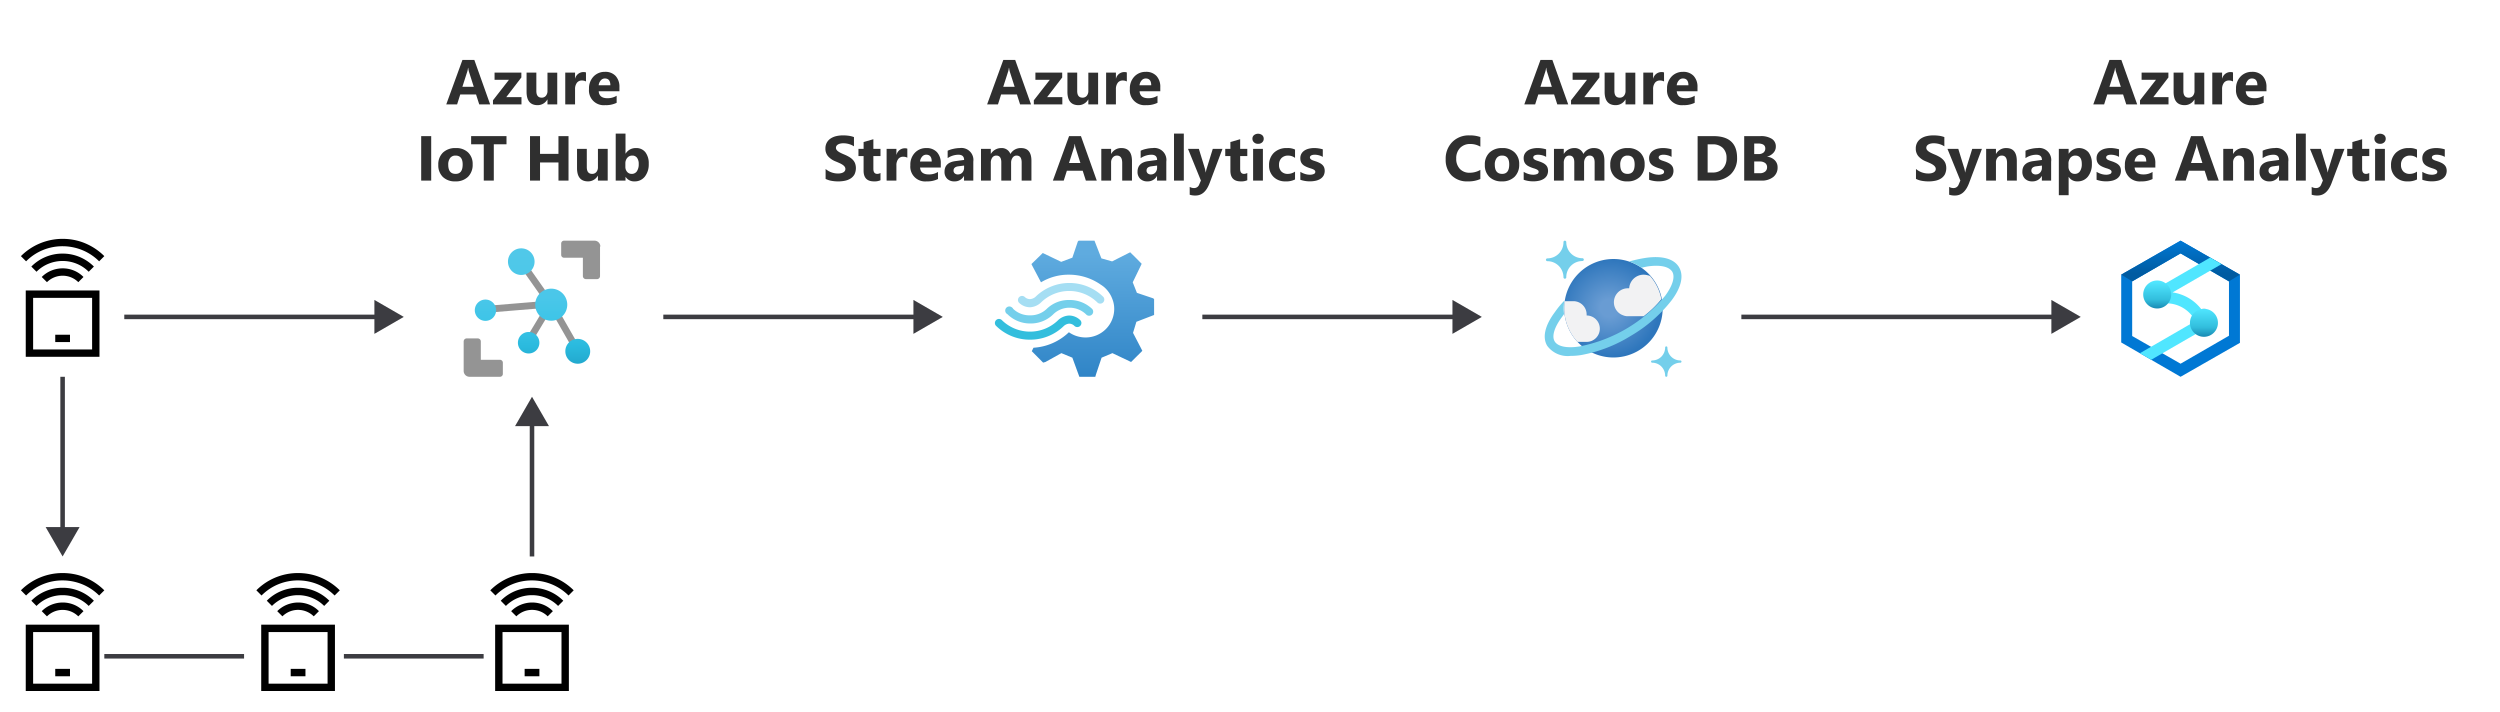 <svg xmlns="http://www.w3.org/2000/svg" xmlns:xlink="http://www.w3.org/1999/xlink" viewBox="0 0 550.991 157">
  <defs>
    <radialGradient id="radial-gradient" cx="214.183" cy="1309.691" r="10.55" gradientTransform="matrix(1.04, 0, 0, -1.03, 131.936, 1416.878)" gradientUnits="userSpaceOnUse">
      <stop offset="0.18" stop-color="#699cd3"/>
      <stop offset="1" stop-color="#2e76bc"/>
    </radialGradient>
    <clipPath id="clip-path">
      <path d="M366.159,65.436a10.852,10.852,0,1,1-.011-.046Z" fill="none"/>
    </clipPath>
    <linearGradient id="linear-gradient" x1="117.489" y1="1279.512" x2="116.995" y2="1327.028" gradientTransform="matrix(1, 0, 0, -1, 0, 1364.885)" gradientUnits="userSpaceOnUse">
      <stop offset="0" stop-color="#1b8ab3"/>
      <stop offset="0.09" stop-color="#21a5cb"/>
      <stop offset="0.19" stop-color="#2abade"/>
      <stop offset="0.29" stop-color="#3bc4e7"/>
      <stop offset="0.42" stop-color="#4ac7e9"/>
      <stop offset="0.62" stop-color="#50c8e9"/>
    </linearGradient>
    <linearGradient id="linear-gradient-2" x1="-83.409" y1="1536.876" x2="-83.409" y2="1545.843" gradientTransform="matrix(1, 0, 0, -1, 564, 1598.885)" gradientUnits="userSpaceOnUse">
      <stop offset="0.199" stop-color="#005ba1"/>
      <stop offset="1" stop-color="#0078d4"/>
    </linearGradient>
    <linearGradient id="linear-gradient-3" x1="-83.409" y1="1524.654" x2="-83.409" y2="1537.031" gradientTransform="matrix(1, 0, 0, -1, 564, 1598.885)" gradientUnits="userSpaceOnUse">
      <stop offset="0" stop-color="#198ab3"/>
      <stop offset="0.172" stop-color="#32bedd"/>
      <stop offset="0.5" stop-color="#50e6ff"/>
      <stop offset="0.5" stop-color="#4fe4fd"/>
      <stop offset="0.5" stop-color="#4bddf8"/>
      <stop offset="0.5" stop-color="#44d2ee"/>
      <stop offset="0.5" stop-color="#3ac1e0"/>
      <stop offset="0.5" stop-color="#2dabce"/>
      <stop offset="0.5" stop-color="#1d90b8"/>
      <stop offset="0.5" stop-color="#198ab3"/>
      <stop offset="0.662" stop-color="#32bedd"/>
      <stop offset="0.975" stop-color="#50e6ff"/>
    </linearGradient>
    <linearGradient id="linear-gradient-4" x1="240.841" y1="1269.634" x2="240.841" y2="1299.868" gradientTransform="matrix(1, 0, 0, -0.99, 0, 1339.781)" gradientUnits="userSpaceOnUse">
      <stop offset="0" stop-color="#3085c7"/>
      <stop offset="0.9" stop-color="#5fabdf"/>
    </linearGradient>
  </defs>
  <g id="Shapes">
    <rect width="550.991" height="157" fill="#fff"/>
    <g>
      <path d="M344.883,61.429a.319.319,0,0,1-.3-.319h0a3.546,3.546,0,0,0-3.546-3.546.319.319,0,0,1-.319-.3h0a.319.319,0,0,1,.319-.319h0a3.546,3.546,0,0,0,3.546-3.546.319.319,0,0,1,.281-.353h.021a.319.319,0,0,1,.319.319h0a3.546,3.546,0,0,0,3.546,3.546h0a.319.319,0,0,1,.319.319h0a.318.318,0,0,1-.319.3h0a3.546,3.546,0,0,0-3.546,3.546.319.319,0,0,1-.282.353A.23.23,0,0,1,344.883,61.429Z" fill="#74cfeb"/>
      <path d="M367.241,83.043a.25.25,0,0,1-.249-.249h0a2.854,2.854,0,0,0-2.854-2.854.248.248,0,0,1-.248-.248h0a.248.248,0,0,1,.248-.249h0a2.854,2.854,0,0,0,2.854-2.854.25.25,0,0,1,.249-.249h0a.249.249,0,0,1,.248.249h0a2.854,2.854,0,0,0,2.855,2.854h0a.249.249,0,0,1,0,.5h0a2.854,2.854,0,0,0-2.855,2.854h0a.249.249,0,0,1-.248.249Z" fill="#74cfeb"/>
      <path d="M366.159,65.436a10.852,10.852,0,1,1-.011-.046Z" fill="url(#radial-gradient)"/>
      <g clip-path="url(#clip-path)">
        <g>
          <path d="M349.687,75.348a2.908,2.908,0,0,0,0-5.816h0a1.142,1.142,0,0,0,0-.248,2.925,2.925,0,0,0-2.925-2.908h-2.181a11.06,11.06,0,0,0,.3,4.042,11.181,11.181,0,0,0,2.624,4.93Z" fill="#f2f2f3"/>
          <path d="M366.159,65.933h0a10.643,10.643,0,0,0-2.5-5.107,2.488,2.488,0,0,0-.514-.159,3.19,3.19,0,0,0-4.078,2.872H358.7a3.068,3.068,0,0,0-3,3.067,3.032,3.032,0,0,0,2.039,2.89,2.583,2.583,0,0,0,.958.2h3.546A22.711,22.711,0,0,0,366.159,65.933Z" fill="#f2f2f3"/>
        </g>
      </g>
      <path d="M370.042,58.876c-1.117-1.862-3.723-2.571-7.358-2.039a28.461,28.461,0,0,0-3.617.8A12.151,12.151,0,0,1,361.78,59l1.276-.266a13.416,13.416,0,0,1,1.951-.16c1.773,0,2.978.444,3.546,1.3h0c.673,1.117.106,3.067-1.561,5.319a32.677,32.677,0,0,1-18.918,11.17c-2.766.426-4.752,0-5.426-1.117s-.106-3.067,1.561-5.319c.213-.266.266-.408.5-.691a11.29,11.29,0,0,1,.053-2.961,19.535,19.535,0,0,0-2.074,2.517c-2.2,2.944-2.8,5.585-1.684,7.429a5.6,5.6,0,0,0,5.141,2.217,14.258,14.258,0,0,0,2.288-.178A31.392,31.392,0,0,0,359.457,74a31.592,31.592,0,0,0,8.9-7.73C370.556,63.379,371.159,60.738,370.042,58.876Z" fill="#74cfeb"/>
    </g>
    <g>
      <circle id="fa3a22e9-e4e8-46a1-bc09-f9532747c739" cx="121.491" cy="67.063" r="3.479" fill="#fff"/>
      <circle id="eb214416-6791-4934-ac0c-35afaa829f6e" cx="127.318" cy="77.41" r="2.737" fill="#fff"/>
      <circle id="a4424413-b91f-48da-aedd-39e3a978b430" cx="116.494" cy="75.538" r="2.348" fill="#fff"/>
      <circle id="f7ecfc1a-3268-471b-9464-57023bfc9cc4" cx="114.799" cy="57.651" r="2.913" fill="#fff"/>
      <circle id="b4388938-ad80-41b4-b729-5c21e3eab320" cx="106.994" cy="68.387" r="2.348" fill="#fff"/>
      <polygon points="127.954 76.862 122.074 66.568 121.491 66.904 121.968 66.551 115.311 57.086 114.093 57.969 119.99 66.356 106.924 67.433 107.047 68.952 119.99 67.875 115.699 75.008 116.988 75.785 121.403 68.44 126.647 77.604 127.954 76.862" fill="#949494"/>
      <g>
        <path d="M132.315,54.332h0a1.289,1.289,0,0,0-1.289-1.289h-6.71a.635.635,0,0,0-.635.635v2.49a.635.635,0,0,0,.635.636h4.15v4.061a.67.67,0,0,0,.653.653h2.472a.67.67,0,0,0,.653-.653V54.332Z" fill="#949494"/>
        <path d="M110.19,79.3h-4.22V75.238a.67.67,0,0,0-.653-.653h-2.472a.671.671,0,0,0-.654.653v6.533h0a1.29,1.29,0,0,0,1.289,1.272h6.71a.636.636,0,0,0,.636-.636h0V79.935A.636.636,0,0,0,110.19,79.3Z" fill="#949494"/>
      </g>
      <path d="M121.491,63.619a3.532,3.532,0,1,1-3.533,3.531c0-.029,0-.058,0-.087A3.532,3.532,0,0,1,121.491,63.619Zm-9.535-5.968a2.931,2.931,0,1,0,2.948-2.914h-.088A2.914,2.914,0,0,0,111.956,57.651Zm-7.31,10.718a2.349,2.349,0,1,0,2.348-2.348,2.349,2.349,0,0,0-2.348,2.348Zm9.5,7.152a2.367,2.367,0,1,0,2.384-2.349h-.017a2.348,2.348,0,0,0-2.366,2.331C114.146,75.509,114.145,75.515,114.145,75.521ZM124.6,77.41a2.737,2.737,0,1,0,2.754-2.719h-.017a2.7,2.7,0,0,0-2.737,2.666Z" fill="url(#linear-gradient)"/>
    </g>
    <g>
      <path d="M480.591,53.043l-13.083,7.483v14.95l13.083,7.567,13.084-7.484v-15Zm10.667,20.95-10.667,6.166-10.666-6.1V62.009l10.666-6.166,10.667,6.183Z" fill="#0078d4"/>
      <polygon points="480.591 53.043 480.591 53.043 467.508 60.526 469.925 62.009 480.591 55.843 480.591 55.843 491.258 62.009 493.675 60.526 480.591 53.043" fill="url(#linear-gradient-2)"/>
      <path d="M486.825,70.5a1.216,1.216,0,0,0-.539-.477,9.722,9.722,0,0,0-7.463-5.576l10.8-6.239-2.51-1.44-12.293,7.107a1.25,1.25,0,0,0,.626,2.333,1.1,1.1,0,0,0,.15-.038l.209.872a7.2,7.2,0,0,1,8.061,3.73l-12.248,7.078,2.5,1.443,12.255-7.085a1.2,1.2,0,0,0,.4-.393l.125-.03c-.011-.048-.03-.092-.041-.14A1.225,1.225,0,0,0,486.825,70.5Z" fill="#50e6ff"/>
      <path d="M485.743,68.064a3.084,3.084,0,1,0,3.083,3.084,3.083,3.083,0,0,0-3.083-3.084Zm-10.3-6.243a3.084,3.084,0,1,0,3.083,3.083h0A3.083,3.083,0,0,0,475.44,61.821Z" fill="url(#linear-gradient-3)"/>
    </g>
    <g>
      <path d="M254.358,69.419V65.925l-.2-.176-3.591-1.21-.917-2.323,1.776-3.669.195-.41-1.171-1.191L249.088,55.6l-.469.234-3.513,1.776-2.362-.664-1.522-3.9h-3.494l-.176.175-1.21,3.572-2.459.918-4.06-1.952-2.5,2.439.235.469,1.873,3.552a11.719,11.719,0,0,1,6.246-1.678,12.21,12.21,0,0,1,6.968,2.225,6.5,6.5,0,0,1,.7.507h0a6.347,6.347,0,0,1,1.815,2.635h0a5.846,5.846,0,0,1,.41,2.167,6.3,6.3,0,0,1-6.3,6.3h-.039a6.379,6.379,0,0,1-3.65-1.151,12.317,12.317,0,0,1-7.808,3.415l-.371.762,2.5,2.518.507-.137,3.514-1.952,2.42,1,1.542,4.216H241.4l.137-.488,1.249-3.728,2.381-1,4.119,1.952,2.479-2.459-.235-.469-1.815-3.494.742-2.439Z" fill="url(#linear-gradient-4)"/>
      <path d="M227.032,71.292h0a7.026,7.026,0,0,1-5-2.049.9.9,0,1,1,.934-1.534.908.908,0,0,1,.335.363,5.173,5.173,0,0,0,3.728,1.425h0a5.118,5.118,0,0,0,3.669-1.425,6.932,6.932,0,0,1,4.977-1.952,7.11,7.11,0,0,1,5.017,1.952.9.9,0,0,1-1.217,1.32c-.018-.016-.036-.034-.052-.051a5.247,5.247,0,0,0-3.689-1.523h0a5.093,5.093,0,0,0-3.67,1.523A7.046,7.046,0,0,1,227.032,71.292Z" fill="#74cfeb"/>
      <path d="M227.032,67.721h0a3.5,3.5,0,0,1-2.46-1.015.9.9,0,0,1,1.269-1.269,1.642,1.642,0,0,0,1.191.488h0a2.112,2.112,0,0,0,1.171-.488,10.657,10.657,0,0,1,14.97,0,.9.9,0,0,1-1.268,1.269,8.88,8.88,0,0,0-12.512,0A3.788,3.788,0,0,1,227.032,67.721Z" fill="#a5def3"/>
      <path d="M227.032,74.864a10.555,10.555,0,0,1-7.554-3.1.9.9,0,0,1,1.288-1.249,8.86,8.86,0,0,0,12.512-.02,3.782,3.782,0,0,1,2.361-.956,3.572,3.572,0,0,1,2.44,1.015.9.9,0,0,1,0,1.268.916.916,0,0,1-1.288,0,1.622,1.622,0,0,0-1.152-.488h0a1.957,1.957,0,0,0-1.171.508A10.56,10.56,0,0,1,227.032,74.864Z" fill="#33bedd"/>
    </g>
    <g>
      <line x1="146.191" y1="69.843" x2="202.409" y2="69.843" fill="none" stroke="#3c3c41" stroke-miterlimit="10"/>
      <polygon points="201.315 73.582 207.791 69.843 201.315 66.103 201.315 73.582" fill="#3c3c41"/>
    </g>
    <g>
      <line x1="27.391" y1="69.843" x2="83.609" y2="69.843" fill="none" stroke="#3c3c41" stroke-miterlimit="10"/>
      <polygon points="82.515 73.582 88.991 69.843 82.515 66.103 82.515 73.582" fill="#3c3c41"/>
    </g>
    <g>
      <line x1="264.991" y1="69.843" x2="321.209" y2="69.843" fill="none" stroke="#3c3c41" stroke-miterlimit="10"/>
      <polygon points="320.115 73.582 326.591 69.843 320.115 66.103 320.115 73.582" fill="#3c3c41"/>
    </g>
    <g>
      <line x1="383.791" y1="69.843" x2="453.209" y2="69.843" fill="none" stroke="#3c3c41" stroke-miterlimit="10"/>
      <polygon points="452.115 73.582 458.591 69.843 452.115 66.103 452.115 73.582" fill="#3c3c41"/>
    </g>
    <path d="M5.675,64.018h16.25V78.643H5.675Zm1.625,13h13V65.643H7.3Zm4.875-3.25h3.25v1.625h-3.25Zm9.674-16.174a11.31,11.31,0,0,0-3.695-2.463,11.5,11.5,0,0,0-4.354-.863,11.34,11.34,0,0,0-4.354.85,11.208,11.208,0,0,0-3.695,2.476L4.609,56.451a12.966,12.966,0,0,1,4.214-2.818,13.2,13.2,0,0,1,2.425-.737,12.879,12.879,0,0,1,2.552-.253,13.292,13.292,0,0,1,2.539.241,12.342,12.342,0,0,1,2.425.736,13.345,13.345,0,0,1,2.247,1.206,12.968,12.968,0,0,1,1.98,1.625Zm-2.3,2.3a7.97,7.97,0,0,0-2.641-1.765,8.245,8.245,0,0,0-6.22,0,7.97,7.97,0,0,0-2.641,1.765L6.906,58.749A9.616,9.616,0,0,1,13.8,55.893a9.588,9.588,0,0,1,3.732.736,9.836,9.836,0,0,1,3.162,2.12ZM9.2,61.047a6.351,6.351,0,0,1,2.108-1.409,6.67,6.67,0,0,1,2.488-.495,6.5,6.5,0,0,1,2.488.482A6.284,6.284,0,0,1,18.4,61.047l-1.143,1.142a4.8,4.8,0,0,0-1.574-1.053,4.948,4.948,0,0,0-3.745,0,4.933,4.933,0,0,0-1.587,1.053Z"/>
    <path d="M5.675,137.671h16.25V152.3H5.675Zm1.625,13h13V139.3H7.3Zm4.875-3.25h3.25v1.625h-3.25Zm9.674-16.174a11.31,11.31,0,0,0-3.695-2.463,11.5,11.5,0,0,0-4.354-.863,11.34,11.34,0,0,0-4.354.85,11.223,11.223,0,0,0-3.695,2.476L4.609,130.1a12.966,12.966,0,0,1,4.214-2.818,13.121,13.121,0,0,1,2.425-.736A12.805,12.805,0,0,1,13.8,126.3a13.292,13.292,0,0,1,2.539.241,12.342,12.342,0,0,1,2.425.736,13.345,13.345,0,0,1,2.247,1.206,12.968,12.968,0,0,1,1.98,1.625Zm-2.3,2.3a7.985,7.985,0,0,0-2.641-1.765,8.245,8.245,0,0,0-6.22,0,7.985,7.985,0,0,0-2.641,1.765L6.906,132.4a9.616,9.616,0,0,1,6.894-2.856,9.588,9.588,0,0,1,3.732.736,9.852,9.852,0,0,1,3.162,2.12ZM9.2,134.7a6.351,6.351,0,0,1,2.108-1.409,6.67,6.67,0,0,1,2.488-.5,6.524,6.524,0,0,1,2.488.482A6.284,6.284,0,0,1,18.4,134.7l-1.143,1.143a4.907,4.907,0,0,0-5.319-1.054,4.936,4.936,0,0,0-1.587,1.054Z"/>
    <path d="M57.571,137.671h16.25V152.3H57.571Zm1.625,13h13V139.3h-13Zm4.875-3.25h3.25v1.625h-3.25Zm9.674-16.174a11.31,11.31,0,0,0-3.7-2.463,11.5,11.5,0,0,0-4.354-.863,11.345,11.345,0,0,0-4.355.85,11.219,11.219,0,0,0-3.694,2.476L56.5,130.1a12.967,12.967,0,0,1,6.64-3.554A12.8,12.8,0,0,1,65.7,126.3a13.3,13.3,0,0,1,2.539.241,12.362,12.362,0,0,1,2.425.736,13.345,13.345,0,0,1,2.247,1.206,12.968,12.968,0,0,1,1.98,1.625Zm-2.3,2.3a8.006,8.006,0,0,0-2.641-1.765,8.248,8.248,0,0,0-6.221,0,7.991,7.991,0,0,0-2.64,1.765L58.8,132.4a9.616,9.616,0,0,1,6.894-2.856,9.588,9.588,0,0,1,3.732.736,9.848,9.848,0,0,1,3.161,2.12ZM61.1,134.7a6.347,6.347,0,0,1,2.107-1.409,6.679,6.679,0,0,1,2.489-.5,6.527,6.527,0,0,1,2.488.482,6.27,6.27,0,0,1,2.107,1.422l-1.142,1.143a4.909,4.909,0,0,0-5.32-1.054,4.943,4.943,0,0,0-1.586,1.054Z"/>
    <path d="M109.128,137.671h16.25V152.3h-16.25Zm1.625,13h13V139.3h-13Zm4.875-3.25h3.25v1.625h-3.25Zm9.674-16.174a11.306,11.306,0,0,0-3.694-2.463,11.508,11.508,0,0,0-4.355-.863,11.34,11.34,0,0,0-4.354.85,11.223,11.223,0,0,0-3.7,2.476l-1.142-1.143a12.956,12.956,0,0,1,4.215-2.818,13.111,13.111,0,0,1,2.424-.736,12.805,12.805,0,0,1,2.552-.254,13.292,13.292,0,0,1,2.539.241,12.321,12.321,0,0,1,2.425.736,13.345,13.345,0,0,1,2.247,1.206,13.024,13.024,0,0,1,1.981,1.625Zm-2.3,2.3a7.991,7.991,0,0,0-2.64-1.765,8.248,8.248,0,0,0-6.221,0,8,8,0,0,0-2.641,1.765L110.36,132.4a9.611,9.611,0,0,1,6.893-2.856,9.6,9.6,0,0,1,3.733.736,9.859,9.859,0,0,1,3.161,2.12ZM112.658,134.7a6.337,6.337,0,0,1,2.107-1.409,6.67,6.67,0,0,1,2.488-.5,6.524,6.524,0,0,1,2.488.482,6.274,6.274,0,0,1,2.108,1.422l-1.143,1.143a4.8,4.8,0,0,0-1.574-1.054,4.948,4.948,0,0,0-3.745,0,4.958,4.958,0,0,0-1.587,1.054Z"/>
    <g>
      <line x1="13.8" y1="83.043" x2="13.8" y2="117.26" fill="none" stroke="#3c3c41" stroke-miterlimit="10"/>
      <polygon points="10.06 116.166 13.8 122.643 17.54 116.166 10.06 116.166" fill="#3c3c41"/>
    </g>
    <g>
      <line x1="117.253" y1="122.643" x2="117.253" y2="92.825" fill="none" stroke="#3c3c41" stroke-miterlimit="10"/>
      <polygon points="120.993 93.919 117.253 87.443 113.513 93.919 120.993 93.919" fill="#3c3c41"/>
    </g>
    <line x1="22.991" y1="144.643" x2="53.791" y2="144.643" fill="none" stroke="#3c3c41" stroke-miterlimit="10"/>
    <line x1="75.791" y1="144.643" x2="106.591" y2="144.643" fill="none" stroke="#3c3c41" stroke-miterlimit="10"/>
  </g>
  <g id="Text">
    <g>
      <path d="M108.027,23.006h-2.406l-.7-2.181h-3.486l-.69,2.181H98.354l3.568-9.8h2.619Zm-3.609-3.876-1.053-3.295a4.331,4.331,0,0,1-.164-.882h-.055a3.7,3.7,0,0,1-.171.854l-1.066,3.323Z" fill="#2f2f2f"/>
      <path d="M114.932,23.006H108.65v-.9l3.514-4.512H109V16.006h5.906v1.066l-3.329,4.341h3.356Z" fill="#2f2f2f"/>
      <path d="M122.815,23.006h-2.153V21.939h-.034a2.444,2.444,0,0,1-2.14,1.237q-2.433,0-2.434-2.946V16.006h2.154v4.033q0,1.483,1.175,1.483a1.163,1.163,0,0,0,.93-.407,1.637,1.637,0,0,0,.349-1.1v-4h2.153Z" fill="#2f2f2f"/>
      <path d="M129.149,17.954a1.875,1.875,0,0,0-.909-.212,1.311,1.311,0,0,0-1.1.516,2.255,2.255,0,0,0-.4,1.405v3.343h-2.16v-7h2.16v1.3h.027a1.869,1.869,0,0,1,1.846-1.421,1.388,1.388,0,0,1,.533.082Z" fill="#2f2f2f"/>
      <path d="M136.521,20.121h-4.566q.109,1.524,1.921,1.524a3.745,3.745,0,0,0,2.03-.547v1.559a5.342,5.342,0,0,1-2.523.519,3.257,3.257,0,0,1-3.568-3.561,3.745,3.745,0,0,1,1.012-2.762,3.371,3.371,0,0,1,2.488-1.018,3.06,3.06,0,0,1,2.369.909,3.5,3.5,0,0,1,.837,2.468Zm-2-1.326q0-1.5-1.217-1.5a1.159,1.159,0,0,0-.9.43,1.95,1.95,0,0,0-.462,1.074Z" fill="#2f2f2f"/>
      <path d="M95.036,39.805H92.828V30h2.208Z" fill="#2f2f2f"/>
      <path d="M100.35,39.976a3.76,3.76,0,0,1-2.751-.981,3.553,3.553,0,0,1-1-2.662,3.56,3.56,0,0,1,1.039-2.718,3.931,3.931,0,0,1,2.81-.981,3.721,3.721,0,0,1,2.734.981,3.487,3.487,0,0,1,.991,2.595,3.7,3.7,0,0,1-1.021,2.755A3.809,3.809,0,0,1,100.35,39.976Zm.055-5.687a1.441,1.441,0,0,0-1.19.526,2.325,2.325,0,0,0-.423,1.49q0,2.017,1.627,2.017,1.551,0,1.551-2.071Q101.97,34.289,100.405,34.289Z" fill="#2f2f2f"/>
      <path d="M111.63,31.8h-2.8v8H106.62v-8h-2.783V30h7.793Z" fill="#2f2f2f"/>
      <path d="M125.3,39.805h-2.215V35.813H119.02v3.992h-2.208V30h2.208v3.91h4.061V30H125.3Z" fill="#2f2f2f"/>
      <path d="M133.936,39.805h-2.153V38.739h-.034a2.443,2.443,0,0,1-2.14,1.237q-2.433,0-2.434-2.946V32.805h2.154v4.034q0,1.482,1.175,1.483a1.163,1.163,0,0,0,.93-.407,1.637,1.637,0,0,0,.349-1.1V32.805h2.153Z" fill="#2f2f2f"/>
      <path d="M137.891,38.992h-.027v.813H135.7V29.442h2.16v4.416h.027a2.563,2.563,0,0,1,2.277-1.224,2.5,2.5,0,0,1,2.085.93,4.013,4.013,0,0,1,.731,2.543,4.342,4.342,0,0,1-.855,2.81,2.783,2.783,0,0,1-2.283,1.059A2.207,2.207,0,0,1,137.891,38.992Zm-.061-2.953v.718a1.643,1.643,0,0,0,.389,1.121,1.269,1.269,0,0,0,1,.444,1.325,1.325,0,0,0,1.146-.571,2.763,2.763,0,0,0,.406-1.617,2.186,2.186,0,0,0-.373-1.356,1.255,1.255,0,0,0-1.062-.489,1.372,1.372,0,0,0-1.077.485A1.844,1.844,0,0,0,137.83,36.039Z" fill="#2f2f2f"/>
    </g>
    <g>
      <path d="M227.23,23.006h-2.406l-.7-2.181H220.64l-.69,2.181h-2.393l3.569-9.8h2.618Zm-3.609-3.876-1.053-3.295a4.331,4.331,0,0,1-.164-.882h-.055a3.7,3.7,0,0,1-.171.854l-1.066,3.323Z" fill="#2f2f2f"/>
      <path d="M234.135,23.006h-6.282v-.9l3.514-4.512H228.2V16.006h5.906v1.066l-3.329,4.341h3.356Z" fill="#2f2f2f"/>
      <path d="M242.018,23.006h-2.153V21.939h-.034a2.443,2.443,0,0,1-2.14,1.237q-2.433,0-2.434-2.946V16.006h2.154v4.033q0,1.483,1.176,1.483a1.162,1.162,0,0,0,.929-.407,1.637,1.637,0,0,0,.349-1.1v-4h2.153Z" fill="#2f2f2f"/>
      <path d="M248.352,17.954a1.875,1.875,0,0,0-.909-.212,1.311,1.311,0,0,0-1.1.516,2.255,2.255,0,0,0-.4,1.405v3.343h-2.16v-7h2.16v1.3h.027a1.869,1.869,0,0,1,1.846-1.421,1.388,1.388,0,0,1,.533.082Z" fill="#2f2f2f"/>
      <path d="M255.724,20.121h-4.566q.109,1.524,1.921,1.524a3.745,3.745,0,0,0,2.03-.547v1.559a5.337,5.337,0,0,1-2.522.519,3.258,3.258,0,0,1-3.569-3.561,3.745,3.745,0,0,1,1.012-2.762,3.371,3.371,0,0,1,2.488-1.018,3.06,3.06,0,0,1,2.369.909,3.5,3.5,0,0,1,.837,2.468Zm-2-1.326q0-1.5-1.217-1.5a1.159,1.159,0,0,0-.9.43,1.95,1.95,0,0,0-.462,1.074Z" fill="#2f2f2f"/>
      <path d="M181.961,39.429V37.242a4.2,4.2,0,0,0,1.292.748,4.133,4.133,0,0,0,1.408.25,3.119,3.119,0,0,0,.727-.075,1.72,1.72,0,0,0,.52-.209.913.913,0,0,0,.311-.314.78.78,0,0,0,.1-.393.851.851,0,0,0-.164-.513,1.787,1.787,0,0,0-.447-.417,4.894,4.894,0,0,0-.674-.369q-.39-.178-.841-.362a4.283,4.283,0,0,1-1.712-1.169,2.547,2.547,0,0,1-.564-1.668,2.654,2.654,0,0,1,.307-1.316,2.622,2.622,0,0,1,.837-.906,3.773,3.773,0,0,1,1.228-.523,6.28,6.28,0,0,1,1.476-.167,8.817,8.817,0,0,1,1.357.092,5.283,5.283,0,0,1,1.09.284v2.043a3.3,3.3,0,0,0-.536-.3,4.351,4.351,0,0,0-.6-.216,4.509,4.509,0,0,0-.613-.126,4.361,4.361,0,0,0-.577-.041,3,3,0,0,0-.683.072,1.786,1.786,0,0,0-.52.2,1,1,0,0,0-.328.311.743.743,0,0,0-.116.407.774.774,0,0,0,.13.441,1.5,1.5,0,0,0,.369.369,3.932,3.932,0,0,0,.581.342c.227.112.485.227.772.345a8.66,8.66,0,0,1,1.056.523,3.779,3.779,0,0,1,.8.626,2.431,2.431,0,0,1,.512.8,3.184,3.184,0,0,1-.132,2.42,2.53,2.53,0,0,1-.845.9,3.662,3.662,0,0,1-1.241.5,7.181,7.181,0,0,1-1.494.15,8.307,8.307,0,0,1-1.534-.136A4.623,4.623,0,0,1,181.961,39.429Z" fill="#2f2f2f"/>
      <path d="M194.057,39.723a3.187,3.187,0,0,1-1.442.253q-2.284,0-2.283-2.372V34.4H189.2V32.805h1.135V31.3l2.153-.616v2.126h1.572V34.4h-1.572v2.83q0,1.093.868,1.094a1.463,1.463,0,0,0,.7-.2Z" fill="#2f2f2f"/>
      <path d="M199.974,34.754a1.875,1.875,0,0,0-.909-.212,1.311,1.311,0,0,0-1.1.516,2.253,2.253,0,0,0-.4,1.405v3.342h-2.16v-7h2.16v1.3h.027a1.869,1.869,0,0,1,1.846-1.422,1.4,1.4,0,0,1,.533.082Z" fill="#2f2f2f"/>
      <path d="M207.346,36.921H202.78q.109,1.524,1.921,1.524a3.745,3.745,0,0,0,2.03-.547v1.559a5.337,5.337,0,0,1-2.522.519,3.259,3.259,0,0,1-3.569-3.561,3.745,3.745,0,0,1,1.012-2.762,3.372,3.372,0,0,1,2.488-1.019,3.06,3.06,0,0,1,2.369.91,3.5,3.5,0,0,1,.837,2.467Zm-2-1.327q0-1.5-1.216-1.5a1.159,1.159,0,0,0-.9.43,1.95,1.95,0,0,0-.462,1.073Z" fill="#2f2f2f"/>
      <path d="M214.511,39.805h-2.044V38.8h-.027a2.281,2.281,0,0,1-2.085,1.176,2.176,2.176,0,0,1-1.6-.577,2.067,2.067,0,0,1-.585-1.542q0-2.037,2.413-2.351l1.9-.253q0-1.149-1.244-1.149a4.253,4.253,0,0,0-2.379.745V33.222a5.425,5.425,0,0,1,1.234-.41,6.512,6.512,0,0,1,1.425-.178,2.644,2.644,0,0,1,2.994,2.988Zm-2.03-2.843V36.49l-1.271.164q-1.054.136-1.053.95a.788.788,0,0,0,.256.605.988.988,0,0,0,.694.236,1.28,1.28,0,0,0,.991-.42A1.521,1.521,0,0,0,212.481,36.962Z" fill="#2f2f2f"/>
      <path d="M227.323,39.805H225.17V35.813q0-1.524-1.122-1.524a1.032,1.032,0,0,0-.868.458,1.883,1.883,0,0,0-.335,1.141v3.917h-2.16V35.772q0-1.483-1.1-1.483a1.058,1.058,0,0,0-.886.437,1.926,1.926,0,0,0-.331,1.19v3.889h-2.16v-7h2.16V33.9h.027a2.661,2.661,0,0,1,2.263-1.265,2.016,2.016,0,0,1,2.03,1.306,2.59,2.59,0,0,1,2.352-1.306q2.283,0,2.283,2.817Z" fill="#2f2f2f"/>
      <path d="M241.726,39.805H239.32l-.7-2.18h-3.487l-.69,2.18h-2.393l3.569-9.8h2.618Zm-3.609-3.876-1.053-3.3a4.333,4.333,0,0,1-.164-.881h-.055a3.707,3.707,0,0,1-.171.854l-1.066,3.322Z" fill="#2f2f2f"/>
      <path d="M249.484,39.805h-2.153V35.916q0-1.627-1.162-1.627a1.152,1.152,0,0,0-.923.43,1.641,1.641,0,0,0-.363,1.094v3.992h-2.16v-7h2.16v1.108h.028a2.475,2.475,0,0,1,2.249-1.279q2.325,0,2.324,2.885Z" fill="#2f2f2f"/>
      <path d="M257.049,39.805h-2.044V38.8h-.027a2.281,2.281,0,0,1-2.085,1.176,2.176,2.176,0,0,1-1.6-.577,2.067,2.067,0,0,1-.585-1.542q0-2.037,2.413-2.351l1.9-.253q0-1.149-1.244-1.149a4.253,4.253,0,0,0-2.379.745V33.222a5.425,5.425,0,0,1,1.234-.41,6.519,6.519,0,0,1,1.425-.178,2.644,2.644,0,0,1,2.994,2.988Zm-2.03-2.843V36.49l-1.271.164q-1.053.136-1.053.95a.788.788,0,0,0,.256.605.988.988,0,0,0,.694.236,1.28,1.28,0,0,0,.991-.42A1.521,1.521,0,0,0,255.019,36.962Z" fill="#2f2f2f"/>
      <path d="M260.907,39.805h-2.16V29.442h2.16Z" fill="#2f2f2f"/>
      <path d="M269.431,32.805l-2.844,7.561q-1.024,2.727-3.089,2.727a3.969,3.969,0,0,1-1.292-.177V41.193a1.812,1.812,0,0,0,.936.253,1.169,1.169,0,0,0,1.162-.786l.369-.868-2.843-6.987h2.392l1.306,4.259a5.583,5.583,0,0,1,.191.937h.028a6.585,6.585,0,0,1,.225-.923l1.32-4.273Z" fill="#2f2f2f"/>
      <path d="M274.9,39.723a3.187,3.187,0,0,1-1.442.253q-2.285,0-2.283-2.372V34.4h-1.135V32.805h1.135V31.3l2.153-.616v2.126H274.9V34.4h-1.572v2.83q0,1.093.868,1.094a1.463,1.463,0,0,0,.7-.2Z" fill="#2f2f2f"/>
      <path d="M277.274,31.7a1.259,1.259,0,0,1-.895-.325,1.044,1.044,0,0,1-.349-.8,1.007,1.007,0,0,1,.349-.793,1.46,1.46,0,0,1,1.794,0,1.013,1.013,0,0,1,.345.793,1.04,1.04,0,0,1-.345.806A1.282,1.282,0,0,1,277.274,31.7Zm1.066,8.107h-2.16v-7h2.16Z" fill="#2f2f2f"/>
      <path d="M285.42,39.552a4.269,4.269,0,0,1-2.113.424A3.57,3.57,0,0,1,280.7,39a3.379,3.379,0,0,1-1-2.523,3.717,3.717,0,0,1,1.07-2.813,3.952,3.952,0,0,1,2.861-1.029,3.668,3.668,0,0,1,1.791.329V34.8a2.462,2.462,0,0,0-1.511-.506,1.989,1.989,0,0,0-1.473.543,2.028,2.028,0,0,0-.544,1.5,1.992,1.992,0,0,0,.52,1.459,1.908,1.908,0,0,0,1.428.53,2.845,2.845,0,0,0,1.58-.506Z" fill="#2f2f2f"/>
      <path d="M286.591,39.621v-1.75a4.626,4.626,0,0,0,1.063.478,3.52,3.52,0,0,0,1,.158,2.148,2.148,0,0,0,.906-.158.507.507,0,0,0,.331-.478.443.443,0,0,0-.15-.342,1.421,1.421,0,0,0-.386-.239,4.379,4.379,0,0,0-.517-.185c-.186-.055-.367-.116-.54-.184a5.108,5.108,0,0,1-.734-.339,2.07,2.07,0,0,1-.533-.42,1.612,1.612,0,0,1-.328-.554,2.185,2.185,0,0,1-.114-.745,1.928,1.928,0,0,1,.256-1.012,2.129,2.129,0,0,1,.684-.694,3.119,3.119,0,0,1,.978-.4,5.055,5.055,0,0,1,1.145-.127,6.338,6.338,0,0,1,.943.072,6.914,6.914,0,0,1,.944.209v1.668a3.38,3.38,0,0,0-.879-.359,3.689,3.689,0,0,0-.919-.12,2.035,2.035,0,0,0-.4.038,1.307,1.307,0,0,0-.332.109.611.611,0,0,0-.225.185.421.421,0,0,0-.082.256.472.472,0,0,0,.123.328,1.054,1.054,0,0,0,.321.236,3.114,3.114,0,0,0,.441.178c.162.052.323.106.482.16a6.274,6.274,0,0,1,.779.329,2.471,2.471,0,0,1,.6.417,1.654,1.654,0,0,1,.383.56,2.257,2.257,0,0,1-.137,1.829,2.162,2.162,0,0,1-.719.717,3.256,3.256,0,0,1-1.031.4,5.76,5.76,0,0,1-1.214.126A6.26,6.26,0,0,1,286.591,39.621Z" fill="#2f2f2f"/>
    </g>
    <g>
      <path d="M345.627,23.006H343.22l-.7-2.181h-3.486l-.691,2.181h-2.392l3.568-9.8h2.618Zm-3.61-3.876-1.053-3.295a4.4,4.4,0,0,1-.164-.882h-.054a3.75,3.75,0,0,1-.171.854l-1.067,3.323Z" fill="#2f2f2f"/>
      <path d="M352.532,23.006H346.25v-.9l3.513-4.512H346.6V16.006H352.5v1.066l-3.329,4.341h3.357Z" fill="#2f2f2f"/>
      <path d="M360.415,23.006h-2.154V21.939h-.034a2.442,2.442,0,0,1-2.14,1.237q-2.433,0-2.433-2.946V16.006h2.153v4.033q0,1.483,1.176,1.483a1.164,1.164,0,0,0,.93-.407,1.642,1.642,0,0,0,.348-1.1v-4h2.154Z" fill="#2f2f2f"/>
      <path d="M366.749,17.954a1.879,1.879,0,0,0-.91-.212,1.31,1.31,0,0,0-1.1.516,2.249,2.249,0,0,0-.4,1.405v3.343h-2.16v-7h2.16v1.3h.028a1.869,1.869,0,0,1,1.845-1.421,1.39,1.39,0,0,1,.534.082Z" fill="#2f2f2f"/>
      <path d="M374.121,20.121h-4.567q.111,1.524,1.921,1.524a3.743,3.743,0,0,0,2.03-.547v1.559a5.337,5.337,0,0,1-2.522.519,3.256,3.256,0,0,1-3.568-3.561,3.748,3.748,0,0,1,1.011-2.762,3.372,3.372,0,0,1,2.489-1.018,3.063,3.063,0,0,1,2.369.909,3.507,3.507,0,0,1,.837,2.468Zm-2-1.326q0-1.5-1.217-1.5a1.156,1.156,0,0,0-.9.43,1.943,1.943,0,0,0-.462,1.074Z" fill="#2f2f2f"/>
      <path d="M326.264,39.457a6.468,6.468,0,0,1-2.8.519,4.724,4.724,0,0,1-3.548-1.326,4.844,4.844,0,0,1-1.292-3.534,5.179,5.179,0,0,1,1.453-3.815,5.078,5.078,0,0,1,3.769-1.462,7.039,7.039,0,0,1,2.42.362v2.126a4.285,4.285,0,0,0-2.242-.588,2.975,2.975,0,0,0-2.228.868,3.219,3.219,0,0,0-.848,2.352,3.158,3.158,0,0,0,.8,2.266,2.824,2.824,0,0,0,2.153.844,4.587,4.587,0,0,0,2.365-.629Z" fill="#2f2f2f"/>
      <path d="M331.006,39.976a3.76,3.76,0,0,1-2.751-.981,3.552,3.552,0,0,1-1-2.662,3.556,3.556,0,0,1,1.039-2.718,3.927,3.927,0,0,1,2.809-.981,3.725,3.725,0,0,1,2.735.981,3.487,3.487,0,0,1,.991,2.595,3.7,3.7,0,0,1-1.022,2.755A3.807,3.807,0,0,1,331.006,39.976Zm.055-5.687a1.438,1.438,0,0,0-1.189.526,2.319,2.319,0,0,0-.424,1.49q0,2.017,1.627,2.017,1.551,0,1.552-2.071Q332.627,34.289,331.061,34.289Z" fill="#2f2f2f"/>
      <path d="M335.814,39.621v-1.75a4.626,4.626,0,0,0,1.063.478,3.52,3.52,0,0,0,1,.158,2.151,2.151,0,0,0,.906-.158.509.509,0,0,0,.331-.478.441.441,0,0,0-.151-.342,1.4,1.4,0,0,0-.385-.239,4.445,4.445,0,0,0-.517-.185c-.186-.055-.367-.116-.54-.184a5.108,5.108,0,0,1-.734-.339,2.093,2.093,0,0,1-.534-.42,1.644,1.644,0,0,1-.328-.554,2.187,2.187,0,0,1-.113-.745,1.928,1.928,0,0,1,.256-1.012,2.119,2.119,0,0,1,.684-.694,3.119,3.119,0,0,1,.978-.4,5.048,5.048,0,0,1,1.145-.127,6.338,6.338,0,0,1,.943.072,6.9,6.9,0,0,1,.943.209v1.668a3.352,3.352,0,0,0-.879-.359,3.683,3.683,0,0,0-.919-.12,2.032,2.032,0,0,0-.4.038,1.307,1.307,0,0,0-.332.109.615.615,0,0,0-.226.185.427.427,0,0,0-.082.256.472.472,0,0,0,.123.328,1.059,1.059,0,0,0,.322.236,3.114,3.114,0,0,0,.441.178c.161.052.322.106.482.16a6.339,6.339,0,0,1,.779.329,2.485,2.485,0,0,1,.6.417,1.654,1.654,0,0,1,.383.56,2.25,2.25,0,0,1-.136,1.829,2.162,2.162,0,0,1-.719.717,3.266,3.266,0,0,1-1.031.4,5.76,5.76,0,0,1-1.214.126A6.252,6.252,0,0,1,335.814,39.621Z" fill="#2f2f2f"/>
      <path d="M353.605,39.805h-2.153V35.813q0-1.524-1.121-1.524a1.032,1.032,0,0,0-.869.458,1.883,1.883,0,0,0-.334,1.141v3.917h-2.161V35.772q0-1.483-1.1-1.483a1.059,1.059,0,0,0-.886.437,1.926,1.926,0,0,0-.331,1.19v3.889h-2.16v-7h2.16V33.9h.027a2.661,2.661,0,0,1,2.263-1.265,2.016,2.016,0,0,1,2.03,1.306,2.593,2.593,0,0,1,2.352-1.306q2.283,0,2.283,2.817Z" fill="#2f2f2f"/>
      <path d="M358.65,39.976a3.76,3.76,0,0,1-2.751-.981,3.553,3.553,0,0,1-1-2.662,3.56,3.56,0,0,1,1.039-2.718,3.931,3.931,0,0,1,2.81-.981,3.721,3.721,0,0,1,2.734.981,3.487,3.487,0,0,1,.991,2.595,3.707,3.707,0,0,1-1.021,2.755A3.809,3.809,0,0,1,358.65,39.976Zm.055-5.687a1.44,1.44,0,0,0-1.19.526,2.325,2.325,0,0,0-.424,1.49q0,2.017,1.627,2.017,1.552,0,1.552-2.071Q360.27,34.289,358.705,34.289Z" fill="#2f2f2f"/>
      <path d="M363.459,39.621v-1.75a4.62,4.62,0,0,0,1.062.478,3.531,3.531,0,0,0,1,.158,2.144,2.144,0,0,0,.906-.158.507.507,0,0,0,.331-.478.44.44,0,0,0-.15-.342,1.421,1.421,0,0,0-.386-.239,4.427,4.427,0,0,0-.516-.185c-.187-.055-.368-.116-.54-.184a5.072,5.072,0,0,1-.735-.339,2.087,2.087,0,0,1-.533-.42,1.612,1.612,0,0,1-.328-.554,2.187,2.187,0,0,1-.113-.745,1.937,1.937,0,0,1,.255-1.012,2.129,2.129,0,0,1,.684-.694,3.115,3.115,0,0,1,.979-.4,5.046,5.046,0,0,1,1.144-.127,6.328,6.328,0,0,1,.943.072,6.914,6.914,0,0,1,.944.209v1.668a3.38,3.38,0,0,0-.879-.359,3.689,3.689,0,0,0-.919-.12,2.024,2.024,0,0,0-.4.038,1.294,1.294,0,0,0-.332.109.615.615,0,0,0-.226.185.421.421,0,0,0-.082.256.472.472,0,0,0,.123.328,1.054,1.054,0,0,0,.321.236,3.129,3.129,0,0,0,.442.178c.161.052.322.106.481.16a6.274,6.274,0,0,1,.779.329,2.471,2.471,0,0,1,.6.417,1.654,1.654,0,0,1,.383.56,2.246,2.246,0,0,1-.137,1.829,2.162,2.162,0,0,1-.719.717,3.247,3.247,0,0,1-1.031.4,5.76,5.76,0,0,1-1.214.126A6.251,6.251,0,0,1,363.459,39.621Z" fill="#2f2f2f"/>
      <path d="M374.15,39.805V30h3.473q5.221,0,5.222,4.778a4.827,4.827,0,0,1-1.425,3.657,5.253,5.253,0,0,1-3.8,1.367Zm2.208-8v6.214h1.094a2.958,2.958,0,0,0,2.253-.861,3.27,3.27,0,0,0,.816-2.345,2.959,2.959,0,0,0-.81-2.2,3.085,3.085,0,0,0-2.273-.8Z" fill="#2f2f2f"/>
      <path d="M384.414,39.805V30h3.568a4.453,4.453,0,0,1,2.522.6,1.936,1.936,0,0,1,.882,1.7,2,2,0,0,1-.537,1.387,2.8,2.8,0,0,1-1.37.827v.028a2.712,2.712,0,0,1,1.671.772,2.156,2.156,0,0,1,.626,1.566,2.615,2.615,0,0,1-.964,2.136,4.033,4.033,0,0,1-2.632.789Zm2.208-8.175v2.324h.97a1.623,1.623,0,0,0,1.078-.332,1.132,1.132,0,0,0,.392-.912q0-1.081-1.613-1.08Zm0,3.964v2.584h1.2a1.837,1.837,0,0,0,1.2-.355,1.187,1.187,0,0,0,.435-.971,1.111,1.111,0,0,0-.427-.923,1.894,1.894,0,0,0-1.193-.335Z" fill="#2f2f2f"/>
    </g>
    <g>
      <path d="M471.027,23.006h-2.406l-.7-2.181h-3.486l-.69,2.181h-2.393l3.568-9.8h2.619Zm-3.609-3.876-1.053-3.295a4.331,4.331,0,0,1-.164-.882h-.055a3.7,3.7,0,0,1-.171.854l-1.066,3.323Z" fill="#2f2f2f"/>
      <path d="M477.932,23.006H471.65v-.9l3.514-4.512H472V16.006h5.906v1.066l-3.329,4.341h3.356Z" fill="#2f2f2f"/>
      <path d="M485.815,23.006h-2.153V21.939h-.034a2.444,2.444,0,0,1-2.14,1.237q-2.433,0-2.434-2.946V16.006h2.154v4.033q0,1.483,1.175,1.483a1.163,1.163,0,0,0,.93-.407,1.637,1.637,0,0,0,.349-1.1v-4h2.153Z" fill="#2f2f2f"/>
      <path d="M492.149,17.954a1.875,1.875,0,0,0-.909-.212,1.311,1.311,0,0,0-1.1.516,2.255,2.255,0,0,0-.4,1.405v3.343h-2.16v-7h2.16v1.3h.027a1.869,1.869,0,0,1,1.846-1.421,1.388,1.388,0,0,1,.533.082Z" fill="#2f2f2f"/>
      <path d="M499.521,20.121h-4.566q.11,1.524,1.921,1.524a3.745,3.745,0,0,0,2.03-.547v1.559a5.342,5.342,0,0,1-2.523.519,3.257,3.257,0,0,1-3.568-3.561,3.745,3.745,0,0,1,1.012-2.762,3.371,3.371,0,0,1,2.488-1.018,3.06,3.06,0,0,1,2.369.909,3.5,3.5,0,0,1,.837,2.468Zm-2-1.326q0-1.5-1.217-1.5a1.159,1.159,0,0,0-.9.43,1.95,1.95,0,0,0-.462,1.074Z" fill="#2f2f2f"/>
      <path d="M422.274,39.429V37.242a4.213,4.213,0,0,0,1.292.748,4.141,4.141,0,0,0,1.408.25,3.122,3.122,0,0,0,.728-.075,1.7,1.7,0,0,0,.519-.209.916.916,0,0,0,.312-.314.789.789,0,0,0,.1-.393.844.844,0,0,0-.164-.513,1.77,1.77,0,0,0-.447-.417,4.779,4.779,0,0,0-.674-.369q-.39-.178-.841-.362a4.29,4.29,0,0,1-1.712-1.169,2.553,2.553,0,0,1-.564-1.668,2.654,2.654,0,0,1,.308-1.316,2.612,2.612,0,0,1,.837-.906,3.758,3.758,0,0,1,1.227-.523,6.289,6.289,0,0,1,1.477-.167,8.8,8.8,0,0,1,1.356.092,5.276,5.276,0,0,1,1.091.284v2.043a3.34,3.34,0,0,0-.536-.3,4.412,4.412,0,0,0-.6-.216,4.5,4.5,0,0,0-.612-.126,4.373,4.373,0,0,0-.577-.041,3,3,0,0,0-.684.072,1.768,1.768,0,0,0-.519.2,1.017,1.017,0,0,0-.329.311.743.743,0,0,0-.116.407.774.774,0,0,0,.13.441,1.5,1.5,0,0,0,.369.369,3.984,3.984,0,0,0,.581.342q.342.168.773.345a8.643,8.643,0,0,1,1.055.523,3.729,3.729,0,0,1,.8.626,2.418,2.418,0,0,1,.513.8,3.178,3.178,0,0,1-.133,2.42,2.521,2.521,0,0,1-.845.9,3.646,3.646,0,0,1-1.241.5,7.178,7.178,0,0,1-1.493.15,8.3,8.3,0,0,1-1.534-.136A4.619,4.619,0,0,1,422.274,39.429Z" fill="#2f2f2f"/>
      <path d="M436.812,32.805l-2.844,7.561q-1.024,2.727-3.089,2.727a3.965,3.965,0,0,1-1.292-.177V41.193a1.812,1.812,0,0,0,.936.253,1.17,1.17,0,0,0,1.162-.786l.369-.868-2.843-6.987H431.6l1.306,4.259A5.583,5.583,0,0,1,433.1,38h.028a6.585,6.585,0,0,1,.225-.923l1.319-4.273Z" fill="#2f2f2f"/>
      <path d="M444.5,39.805h-2.154V35.916q0-1.627-1.162-1.627a1.153,1.153,0,0,0-.923.43,1.646,1.646,0,0,0-.362,1.094v3.992h-2.16v-7h2.16v1.108h.027a2.477,2.477,0,0,1,2.249-1.279q2.325,0,2.325,2.885Z" fill="#2f2f2f"/>
      <path d="M452.062,39.805h-2.044V38.8h-.027a2.281,2.281,0,0,1-2.085,1.176,2.18,2.18,0,0,1-1.6-.577,2.071,2.071,0,0,1-.585-1.542q0-2.037,2.413-2.351l1.9-.253q0-1.149-1.244-1.149a4.253,4.253,0,0,0-2.379.745V33.222a5.425,5.425,0,0,1,1.234-.41,6.512,6.512,0,0,1,1.425-.178,2.644,2.644,0,0,1,2.994,2.988Zm-2.03-2.843V36.49l-1.272.164q-1.053.136-1.052.95a.79.79,0,0,0,.255.605.99.99,0,0,0,.695.236,1.28,1.28,0,0,0,.991-.42A1.521,1.521,0,0,0,450.032,36.962Z" fill="#2f2f2f"/>
      <path d="M455.946,38.992h-.027v4.033h-2.161V32.805h2.161v1.053h.027a2.747,2.747,0,0,1,4.35-.29,3.962,3.962,0,0,1,.743,2.539,4.3,4.3,0,0,1-.866,2.81,2.817,2.817,0,0,1-2.3,1.059A2.18,2.18,0,0,1,455.946,38.992Zm-.062-2.871v.56a1.784,1.784,0,0,0,.383,1.183,1.247,1.247,0,0,0,1,.458,1.326,1.326,0,0,0,1.146-.571,2.763,2.763,0,0,0,.406-1.617q0-1.845-1.436-1.845a1.351,1.351,0,0,0-1.084.5A2.013,2.013,0,0,0,455.884,36.121Z" fill="#2f2f2f"/>
      <path d="M462.079,39.621v-1.75a4.62,4.62,0,0,0,1.062.478,3.531,3.531,0,0,0,1,.158,2.144,2.144,0,0,0,.906-.158.507.507,0,0,0,.331-.478.44.44,0,0,0-.15-.342,1.406,1.406,0,0,0-.386-.239,4.427,4.427,0,0,0-.516-.185q-.28-.083-.54-.184a5.072,5.072,0,0,1-.735-.339,2.087,2.087,0,0,1-.533-.42,1.628,1.628,0,0,1-.328-.554,2.187,2.187,0,0,1-.113-.745,1.928,1.928,0,0,1,.256-1.012,2.116,2.116,0,0,1,.683-.694,3.115,3.115,0,0,1,.979-.4,5.046,5.046,0,0,1,1.144-.127,6.351,6.351,0,0,1,.944.072,6.934,6.934,0,0,1,.943.209v1.668a3.366,3.366,0,0,0-.879-.359,3.689,3.689,0,0,0-.919-.12,2.024,2.024,0,0,0-.4.038,1.294,1.294,0,0,0-.332.109.615.615,0,0,0-.226.185.421.421,0,0,0-.082.256.472.472,0,0,0,.123.328,1.066,1.066,0,0,0,.321.236,3.129,3.129,0,0,0,.442.178c.161.052.322.106.481.16a6.274,6.274,0,0,1,.779.329,2.471,2.471,0,0,1,.6.417,1.654,1.654,0,0,1,.383.56,2.246,2.246,0,0,1-.137,1.829,2.153,2.153,0,0,1-.719.717,3.247,3.247,0,0,1-1.031.4,5.753,5.753,0,0,1-1.214.126A6.251,6.251,0,0,1,462.079,39.621Z" fill="#2f2f2f"/>
      <path d="M475.028,36.921h-4.566q.11,1.524,1.92,1.524a3.746,3.746,0,0,0,2.031-.547v1.559a5.344,5.344,0,0,1-2.523.519,3.257,3.257,0,0,1-3.568-3.561,3.745,3.745,0,0,1,1.012-2.762,3.369,3.369,0,0,1,2.488-1.019,3.063,3.063,0,0,1,2.369.91,3.5,3.5,0,0,1,.837,2.467Zm-2-1.327q0-1.5-1.217-1.5a1.159,1.159,0,0,0-.9.43,1.95,1.95,0,0,0-.462,1.073Z" fill="#2f2f2f"/>
      <path d="M489.007,39.805H486.6l-.7-2.18h-3.486l-.691,2.18h-2.392L482.9,30h2.618ZM485.4,35.929l-1.053-3.3a4.333,4.333,0,0,1-.164-.881h-.054a3.816,3.816,0,0,1-.171.854l-1.067,3.322Z" fill="#2f2f2f"/>
      <path d="M496.765,39.805h-2.153V35.916q0-1.627-1.162-1.627a1.152,1.152,0,0,0-.923.43,1.646,1.646,0,0,0-.362,1.094v3.992H490v-7h2.161v1.108h.027a2.477,2.477,0,0,1,2.249-1.279q2.325,0,2.324,2.885Z" fill="#2f2f2f"/>
      <path d="M504.331,39.805h-2.044V38.8h-.028a2.28,2.28,0,0,1-2.085,1.176,2.179,2.179,0,0,1-1.6-.577,2.067,2.067,0,0,1-.585-1.542q0-2.037,2.413-2.351l1.9-.253q0-1.149-1.244-1.149a4.253,4.253,0,0,0-2.379.745V33.222a5.419,5.419,0,0,1,1.235-.41,6.5,6.5,0,0,1,1.425-.178,2.644,2.644,0,0,1,2.994,2.988ZM502.3,36.962V36.49l-1.271.164q-1.053.136-1.053.95a.788.788,0,0,0,.256.605.988.988,0,0,0,.694.236,1.28,1.28,0,0,0,.992-.42A1.525,1.525,0,0,0,502.3,36.962Z" fill="#2f2f2f"/>
      <path d="M508.188,39.805h-2.16V29.442h2.16Z" fill="#2f2f2f"/>
      <path d="M516.712,32.805l-2.843,7.561q-1.026,2.727-3.09,2.727a3.969,3.969,0,0,1-1.292-.177V41.193a1.814,1.814,0,0,0,.936.253,1.171,1.171,0,0,0,1.163-.786l.369-.868-2.844-6.987H511.5l1.3,4.259A5.576,5.576,0,0,1,513,38h.027a6.465,6.465,0,0,1,.226-.923l1.319-4.273Z" fill="#2f2f2f"/>
      <path d="M522.177,39.723a3.185,3.185,0,0,1-1.442.253q-2.285,0-2.283-2.372V34.4h-1.135V32.805h1.135V31.3l2.153-.616v2.126h1.572V34.4h-1.572v2.83q0,1.093.868,1.094a1.463,1.463,0,0,0,.7-.2Z" fill="#2f2f2f"/>
      <path d="M524.555,31.7a1.259,1.259,0,0,1-.895-.325,1.044,1.044,0,0,1-.349-.8,1.007,1.007,0,0,1,.349-.793,1.462,1.462,0,0,1,1.8,0,1.016,1.016,0,0,1,.344.793,1.043,1.043,0,0,1-.344.806A1.286,1.286,0,0,1,524.555,31.7Zm1.067,8.107h-2.16v-7h2.16Z" fill="#2f2f2f"/>
      <path d="M532.7,39.552a4.269,4.269,0,0,1-2.113.424A3.57,3.57,0,0,1,527.977,39a3.379,3.379,0,0,1-1-2.523,3.721,3.721,0,0,1,1.07-2.813,3.952,3.952,0,0,1,2.861-1.029,3.666,3.666,0,0,1,1.791.329V34.8a2.458,2.458,0,0,0-1.511-.506,1.99,1.99,0,0,0-1.473.543,2.028,2.028,0,0,0-.544,1.5,1.992,1.992,0,0,0,.52,1.459,1.911,1.911,0,0,0,1.429.53,2.844,2.844,0,0,0,1.579-.506Z" fill="#2f2f2f"/>
      <path d="M533.873,39.621v-1.75a4.62,4.62,0,0,0,1.062.478,3.531,3.531,0,0,0,1,.158,2.144,2.144,0,0,0,.906-.158.507.507,0,0,0,.331-.478.44.44,0,0,0-.15-.342,1.406,1.406,0,0,0-.386-.239,4.427,4.427,0,0,0-.516-.185c-.187-.055-.368-.116-.54-.184a5.072,5.072,0,0,1-.735-.339,2.087,2.087,0,0,1-.533-.42,1.628,1.628,0,0,1-.328-.554,2.187,2.187,0,0,1-.113-.745,1.928,1.928,0,0,1,.256-1.012,2.116,2.116,0,0,1,.683-.694,3.115,3.115,0,0,1,.979-.4,5.046,5.046,0,0,1,1.144-.127,6.351,6.351,0,0,1,.944.072,6.934,6.934,0,0,1,.943.209v1.668a3.38,3.38,0,0,0-.879-.359,3.689,3.689,0,0,0-.919-.12,2.024,2.024,0,0,0-.4.038,1.294,1.294,0,0,0-.332.109.615.615,0,0,0-.226.185.421.421,0,0,0-.082.256.472.472,0,0,0,.123.328,1.054,1.054,0,0,0,.321.236,3.129,3.129,0,0,0,.442.178c.161.052.322.106.481.16a6.274,6.274,0,0,1,.779.329,2.471,2.471,0,0,1,.6.417,1.654,1.654,0,0,1,.383.56,2.246,2.246,0,0,1-.137,1.829,2.153,2.153,0,0,1-.719.717,3.247,3.247,0,0,1-1.031.4,5.753,5.753,0,0,1-1.214.126A6.251,6.251,0,0,1,533.873,39.621Z" fill="#2f2f2f"/>
    </g>
  </g>
</svg>
